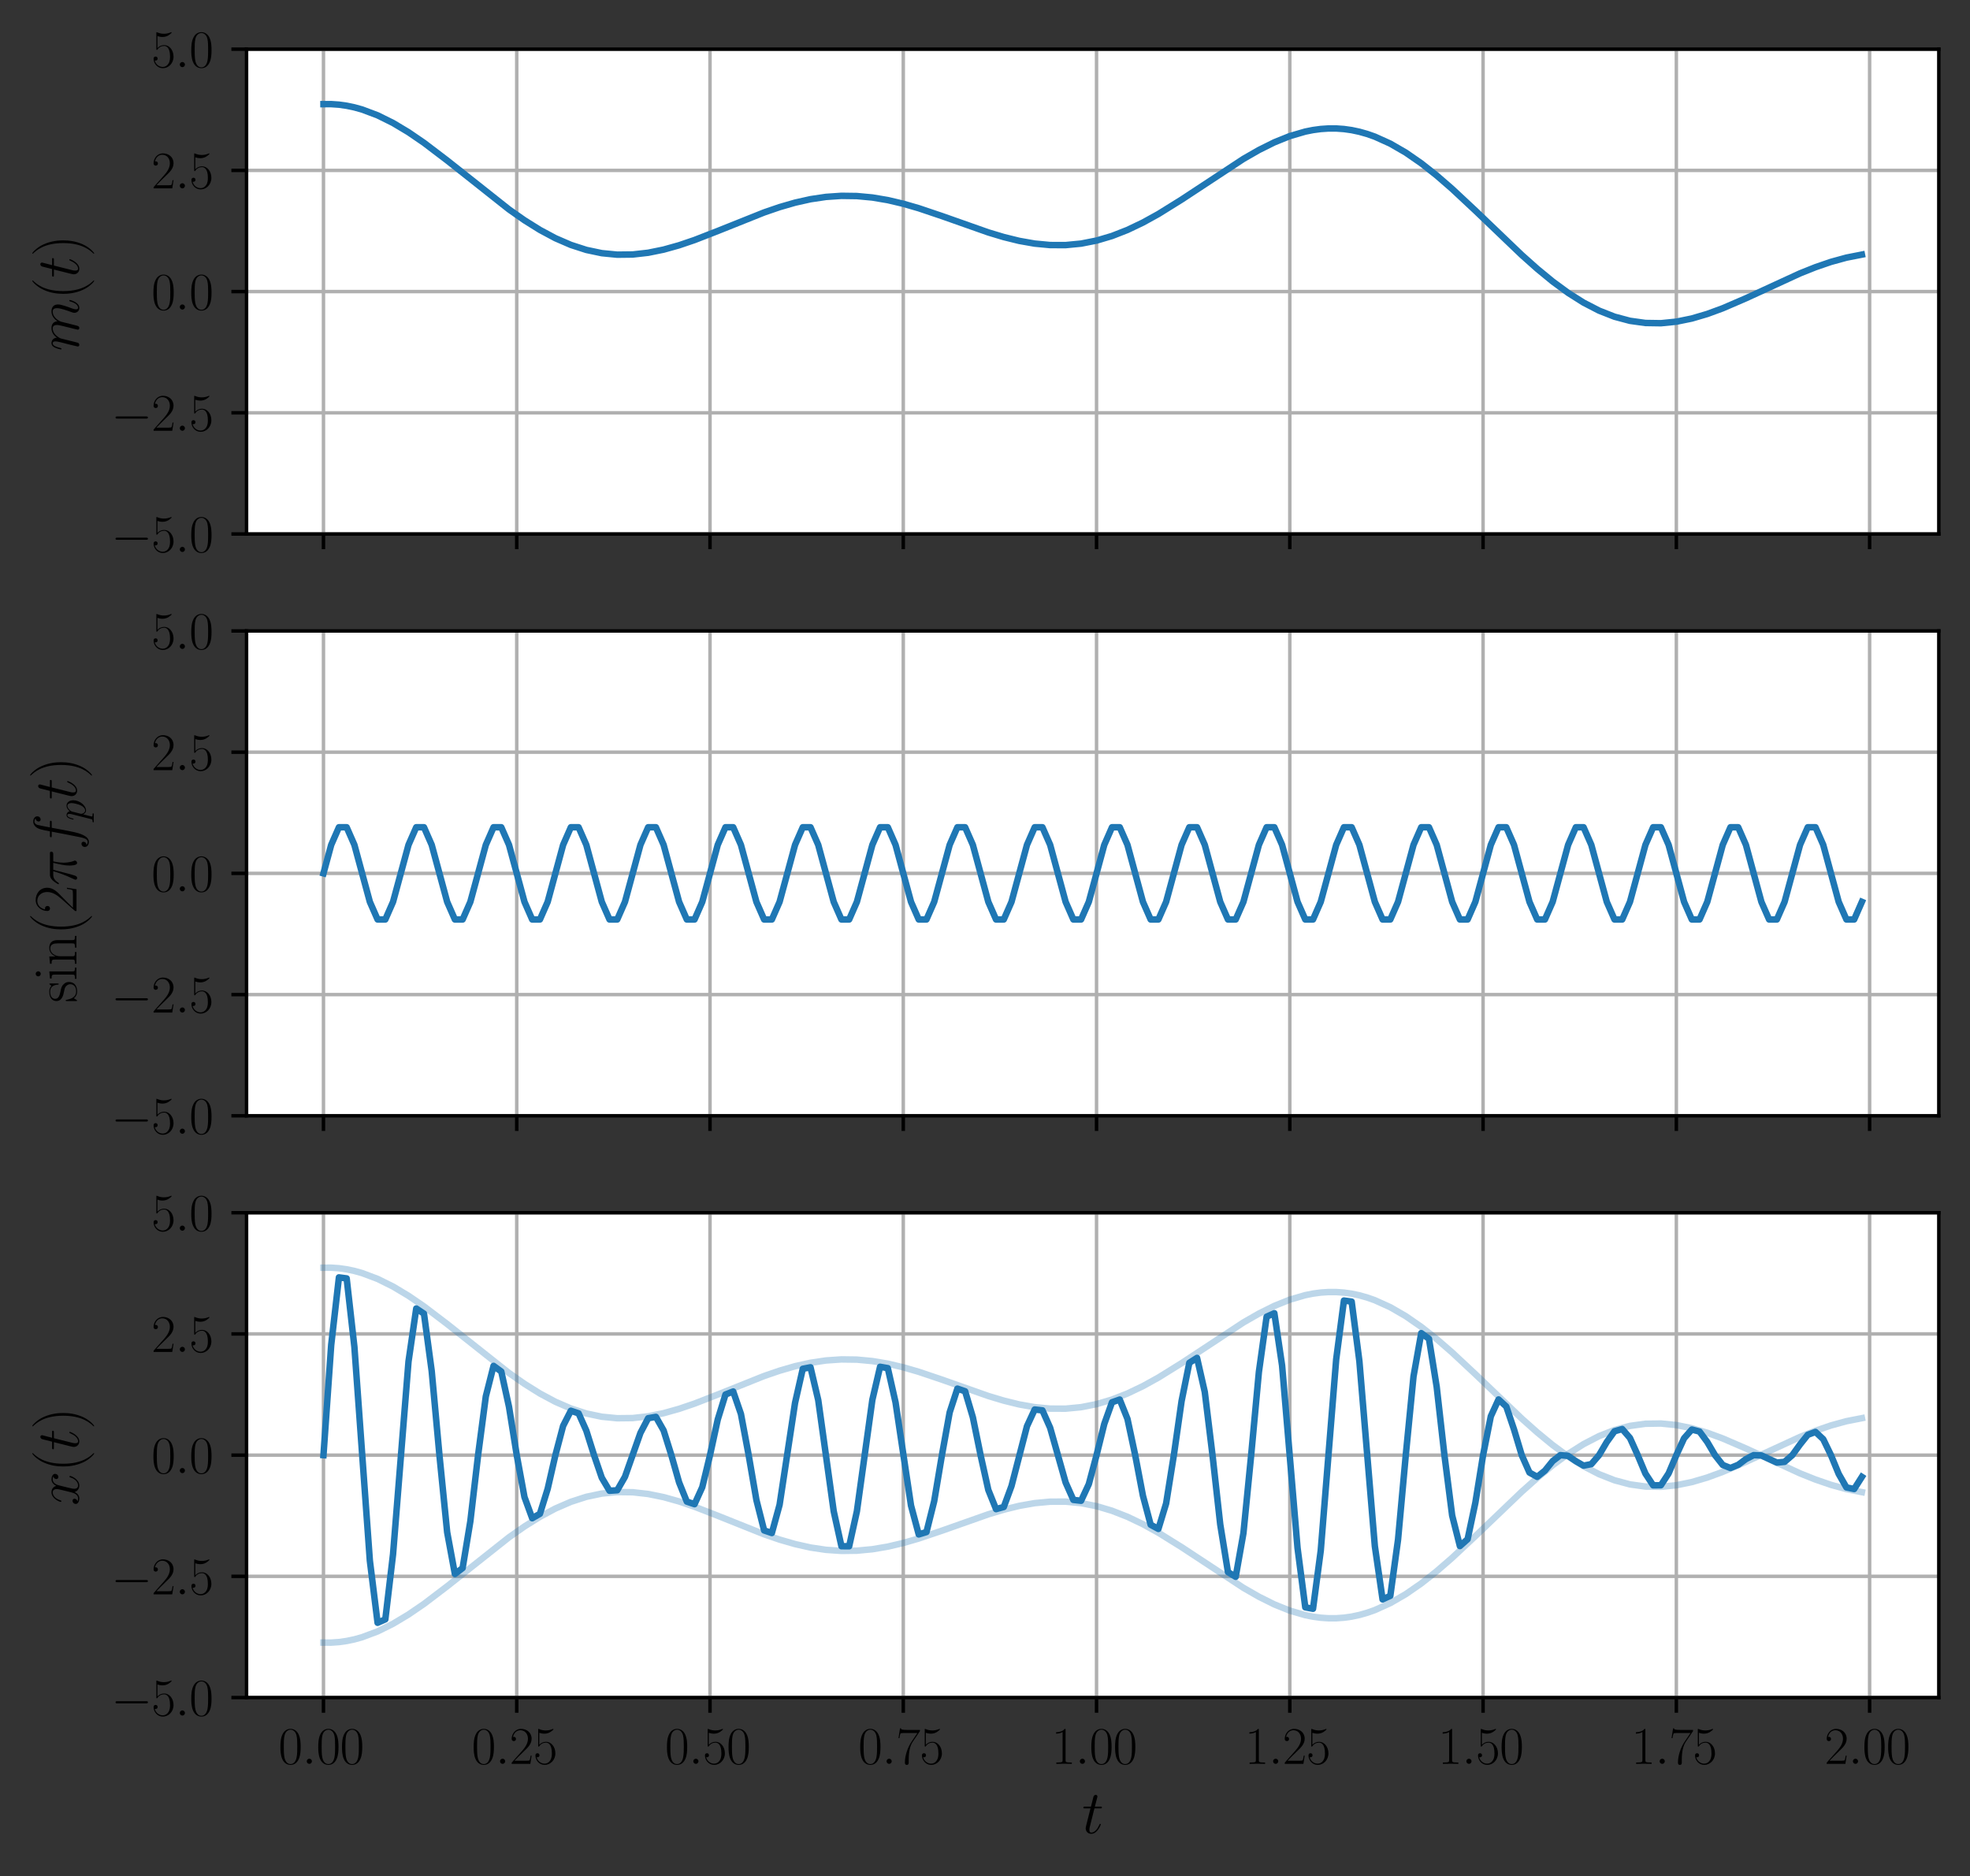 <?xml version="1.0" encoding="utf-8" standalone="no"?>
<!DOCTYPE svg PUBLIC "-//W3C//DTD SVG 1.1//EN"
  "http://www.w3.org/Graphics/SVG/1.1/DTD/svg11.dtd">
<svg height="433.096pt" version="1.1" viewBox="0 0 454.707 433.096" width="454.707pt" xmlns="http://www.w3.org/2000/svg" xmlns:xlink="http://www.w3.org/1999/xlink">
 <rect x="0" y="0" width="454.707" height="433.096" fill="#333333" stroke="none"/>
 <defs>
  <style type="text/css">*{stroke-linecap:butt;stroke-linejoin:round;}</style>
 </defs>
 <g id="figure_1">
  <g id="patch_1">
   <path d="M 0 433.096 
L 454.707 433.096 
L 454.707 0 
L 0 0 
z
" style="fill:none;"/>
  </g>
  <g id="axes_1">
   <g id="patch_2">
    <path d="M 56.907 123.269 
L 447.507 123.269 
L 447.507 11.351 
L 56.907 11.351 
z
" style="fill:#ffffff;"/>
   </g>
   <g id="matplotlib.axis_1">
    <g id="xtick_1">
     <g id="line2d_1">
      <path clip-path="url(#pde33a7be36)" d="M 74.662 123.269 
L 74.662 11.351 
" style="fill:none;stroke:#b0b0b0;stroke-linecap:square;stroke-width:0.8;"/>
     </g>
     <g id="line2d_2">
      <defs>
       <path d="M 0 0 
L 0 3.5 
" id="m65c2f40c77" style="stroke:#000000;stroke-width:0.8;"/>
      </defs>
      <g>
       <use style="stroke:#000000;stroke-width:0.8;" x="74.662" xlink:href="#m65c2f40c77" y="123.269"/>
      </g>
     </g>
    </g>
    <g id="xtick_2">
     <g id="line2d_3">
      <path clip-path="url(#pde33a7be36)" d="M 119.271 123.269 
L 119.271 11.351 
" style="fill:none;stroke:#b0b0b0;stroke-linecap:square;stroke-width:0.8;"/>
     </g>
     <g id="line2d_4">
      <g>
       <use style="stroke:#000000;stroke-width:0.8;" x="119.271" xlink:href="#m65c2f40c77" y="123.269"/>
      </g>
     </g>
    </g>
    <g id="xtick_3">
     <g id="line2d_5">
      <path clip-path="url(#pde33a7be36)" d="M 163.881 123.269 
L 163.881 11.351 
" style="fill:none;stroke:#b0b0b0;stroke-linecap:square;stroke-width:0.8;"/>
     </g>
     <g id="line2d_6">
      <g>
       <use style="stroke:#000000;stroke-width:0.8;" x="163.881" xlink:href="#m65c2f40c77" y="123.269"/>
      </g>
     </g>
    </g>
    <g id="xtick_4">
     <g id="line2d_7">
      <path clip-path="url(#pde33a7be36)" d="M 208.49 123.269 
L 208.49 11.351 
" style="fill:none;stroke:#b0b0b0;stroke-linecap:square;stroke-width:0.8;"/>
     </g>
     <g id="line2d_8">
      <g>
       <use style="stroke:#000000;stroke-width:0.8;" x="208.49" xlink:href="#m65c2f40c77" y="123.269"/>
      </g>
     </g>
    </g>
    <g id="xtick_5">
     <g id="line2d_9">
      <path clip-path="url(#pde33a7be36)" d="M 253.1 123.269 
L 253.1 11.351 
" style="fill:none;stroke:#b0b0b0;stroke-linecap:square;stroke-width:0.8;"/>
     </g>
     <g id="line2d_10">
      <g>
       <use style="stroke:#000000;stroke-width:0.8;" x="253.1" xlink:href="#m65c2f40c77" y="123.269"/>
      </g>
     </g>
    </g>
    <g id="xtick_6">
     <g id="line2d_11">
      <path clip-path="url(#pde33a7be36)" d="M 297.709 123.269 
L 297.709 11.351 
" style="fill:none;stroke:#b0b0b0;stroke-linecap:square;stroke-width:0.8;"/>
     </g>
     <g id="line2d_12">
      <g>
       <use style="stroke:#000000;stroke-width:0.8;" x="297.709" xlink:href="#m65c2f40c77" y="123.269"/>
      </g>
     </g>
    </g>
    <g id="xtick_7">
     <g id="line2d_13">
      <path clip-path="url(#pde33a7be36)" d="M 342.318 123.269 
L 342.318 11.351 
" style="fill:none;stroke:#b0b0b0;stroke-linecap:square;stroke-width:0.8;"/>
     </g>
     <g id="line2d_14">
      <g>
       <use style="stroke:#000000;stroke-width:0.8;" x="342.318" xlink:href="#m65c2f40c77" y="123.269"/>
      </g>
     </g>
    </g>
    <g id="xtick_8">
     <g id="line2d_15">
      <path clip-path="url(#pde33a7be36)" d="M 386.928 123.269 
L 386.928 11.351 
" style="fill:none;stroke:#b0b0b0;stroke-linecap:square;stroke-width:0.8;"/>
     </g>
     <g id="line2d_16">
      <g>
       <use style="stroke:#000000;stroke-width:0.8;" x="386.928" xlink:href="#m65c2f40c77" y="123.269"/>
      </g>
     </g>
    </g>
    <g id="xtick_9">
     <g id="line2d_17">
      <path clip-path="url(#pde33a7be36)" d="M 431.537 123.269 
L 431.537 11.351 
" style="fill:none;stroke:#b0b0b0;stroke-linecap:square;stroke-width:0.8;"/>
     </g>
     <g id="line2d_18">
      <g>
       <use style="stroke:#000000;stroke-width:0.8;" x="431.537" xlink:href="#m65c2f40c77" y="123.269"/>
      </g>
     </g>
    </g>
   </g>
   <g id="matplotlib.axis_2">
    <g id="ytick_1">
     <g id="line2d_19">
      <path clip-path="url(#pde33a7be36)" d="M 56.907 123.269 
L 447.507 123.269 
" style="fill:none;stroke:#b0b0b0;stroke-linecap:square;stroke-width:0.8;"/>
     </g>
     <g id="line2d_20">
      <defs>
       <path d="M 0 0 
L -3.5 0 
" id="m076ea3213d" style="stroke:#000000;stroke-width:0.8;"/>
      </defs>
      <g>
       <use style="stroke:#000000;stroke-width:0.8;" x="56.907" xlink:href="#m076ea3213d" y="123.269"/>
      </g>
     </g>
     <g id="text_1">
      <!-- $\mathdefault{−5.0}$ -->
      <g transform="translate(25.651 127.42)scale(0.12 -0.12)">
       <defs>
        <path d="M 4218 1472 
C 4326 1472 4442 1472 4442 1600 
C 4442 1728 4326 1728 4218 1728 
L 755 1728 
C 646 1728 531 1728 531 1600 
C 531 1472 646 1472 755 1472 
L 4218 1472 
z
" id="CMSY10-0" transform="scale(0.016)"/>
        <path d="M 730 3750 
C 794 3724 1056 3641 1325 3641 
C 1920 3641 2246 3961 2432 4140 
C 2432 4191 2432 4224 2394 4224 
C 2387 4224 2374 4224 2323 4198 
C 2099 4102 1837 4032 1517 4032 
C 1325 4032 1037 4055 723 4191 
C 653 4224 640 4224 634 4224 
C 602 4224 595 4217 595 4090 
L 595 2231 
C 595 2113 595 2080 659 2080 
C 691 2080 704 2093 736 2139 
C 941 2435 1222 2560 1542 2560 
C 1766 2560 2246 2415 2246 1293 
C 2246 1087 2246 716 2054 422 
C 1894 159 1645 25 1370 25 
C 947 25 518 319 403 812 
C 429 806 480 793 506 793 
C 589 793 749 838 749 1036 
C 749 1209 627 1280 506 1280 
C 358 1280 262 1190 262 1011 
C 262 454 704 -128 1382 -128 
C 2042 -128 2669 441 2669 1267 
C 2669 2054 2170 2662 1549 2662 
C 1222 2662 947 2540 730 2304 
L 730 3750 
z
" id="CMR17-35" transform="scale(0.016)"/>
        <path d="M 1178 307 
C 1178 492 1024 620 870 620 
C 685 620 557 467 557 313 
C 557 128 710 0 864 0 
C 1050 0 1178 153 1178 307 
z
" id="CMMI12-3a" transform="scale(0.016)"/>
        <path d="M 2688 2038 
C 2688 2430 2682 3099 2413 3613 
C 2176 4063 1798 4224 1466 4224 
C 1158 4224 768 4082 525 3620 
C 269 3137 243 2539 243 2038 
C 243 1671 250 1112 448 623 
C 723 -39 1216 -128 1466 -128 
C 1760 -128 2208 -7 2470 604 
C 2662 1048 2688 1568 2688 2038 
z
M 1466 -26 
C 1056 -26 813 328 723 816 
C 653 1196 653 1749 653 2109 
C 653 2604 653 3015 736 3407 
C 858 3954 1216 4121 1466 4121 
C 1728 4121 2067 3947 2189 3420 
C 2272 3054 2278 2623 2278 2109 
C 2278 1691 2278 1176 2202 797 
C 2067 96 1690 -26 1466 -26 
z
" id="CMR17-30" transform="scale(0.016)"/>
       </defs>
       <use transform="scale(0.996)" xlink:href="#CMSY10-0"/>
       <use transform="translate(77.487 0)scale(0.996)" xlink:href="#CMR17-35"/>
       <use transform="translate(123.178 0)scale(0.996)" xlink:href="#CMMI12-3a"/>
       <use transform="translate(150.275 0)scale(0.996)" xlink:href="#CMR17-30"/>
      </g>
     </g>
    </g>
    <g id="ytick_2">
     <g id="line2d_21">
      <path clip-path="url(#pde33a7be36)" d="M 56.907 95.289 
L 447.507 95.289 
" style="fill:none;stroke:#b0b0b0;stroke-linecap:square;stroke-width:0.8;"/>
     </g>
     <g id="line2d_22">
      <g>
       <use style="stroke:#000000;stroke-width:0.8;" x="56.907" xlink:href="#m076ea3213d" y="95.289"/>
      </g>
     </g>
     <g id="text_2">
      <!-- $\mathdefault{−2.5}$ -->
      <g transform="translate(25.651 99.44)scale(0.12 -0.12)">
       <defs>
        <path d="M 2669 990 
L 2554 990 
C 2490 537 2438 460 2413 422 
C 2381 371 1920 371 1830 371 
L 602 371 
C 832 620 1280 1073 1824 1596 
C 2214 1966 2669 2400 2669 3033 
C 2669 3788 2067 4224 1395 4224 
C 691 4224 262 3603 262 3027 
C 262 2777 448 2745 525 2745 
C 589 2745 781 2783 781 3007 
C 781 3206 614 3264 525 3264 
C 486 3264 448 3257 422 3244 
C 544 3788 915 4057 1306 4057 
C 1862 4057 2227 3616 2227 3033 
C 2227 2477 1901 1998 1536 1583 
L 262 147 
L 262 0 
L 2515 0 
L 2669 990 
z
" id="CMR17-32" transform="scale(0.016)"/>
       </defs>
       <use transform="scale(0.996)" xlink:href="#CMSY10-0"/>
       <use transform="translate(77.487 0)scale(0.996)" xlink:href="#CMR17-32"/>
       <use transform="translate(123.178 0)scale(0.996)" xlink:href="#CMMI12-3a"/>
       <use transform="translate(150.275 0)scale(0.996)" xlink:href="#CMR17-35"/>
      </g>
     </g>
    </g>
    <g id="ytick_3">
     <g id="line2d_23">
      <path clip-path="url(#pde33a7be36)" d="M 56.907 67.31 
L 447.507 67.31 
" style="fill:none;stroke:#b0b0b0;stroke-linecap:square;stroke-width:0.8;"/>
     </g>
     <g id="line2d_24">
      <g>
       <use style="stroke:#000000;stroke-width:0.8;" x="56.907" xlink:href="#m076ea3213d" y="67.31"/>
      </g>
     </g>
     <g id="text_3">
      <!-- $\mathdefault{0.0}$ -->
      <g transform="translate(34.95 71.461)scale(0.12 -0.12)">
       <use transform="scale(0.996)" xlink:href="#CMR17-30"/>
       <use transform="translate(45.69 0)scale(0.996)" xlink:href="#CMMI12-3a"/>
       <use transform="translate(72.788 0)scale(0.996)" xlink:href="#CMR17-30"/>
      </g>
     </g>
    </g>
    <g id="ytick_4">
     <g id="line2d_25">
      <path clip-path="url(#pde33a7be36)" d="M 56.907 39.331 
L 447.507 39.331 
" style="fill:none;stroke:#b0b0b0;stroke-linecap:square;stroke-width:0.8;"/>
     </g>
     <g id="line2d_26">
      <g>
       <use style="stroke:#000000;stroke-width:0.8;" x="56.907" xlink:href="#m076ea3213d" y="39.331"/>
      </g>
     </g>
     <g id="text_4">
      <!-- $\mathdefault{2.5}$ -->
      <g transform="translate(34.95 43.482)scale(0.12 -0.12)">
       <use transform="scale(0.996)" xlink:href="#CMR17-32"/>
       <use transform="translate(45.69 0)scale(0.996)" xlink:href="#CMMI12-3a"/>
       <use transform="translate(72.788 0)scale(0.996)" xlink:href="#CMR17-35"/>
      </g>
     </g>
    </g>
    <g id="ytick_5">
     <g id="line2d_27">
      <path clip-path="url(#pde33a7be36)" d="M 56.907 11.351 
L 447.507 11.351 
" style="fill:none;stroke:#b0b0b0;stroke-linecap:square;stroke-width:0.8;"/>
     </g>
     <g id="line2d_28">
      <g>
       <use style="stroke:#000000;stroke-width:0.8;" x="56.907" xlink:href="#m076ea3213d" y="11.351"/>
      </g>
     </g>
     <g id="text_5">
      <!-- $\mathdefault{5.0}$ -->
      <g transform="translate(34.95 15.502)scale(0.12 -0.12)">
       <use transform="scale(0.996)" xlink:href="#CMR17-35"/>
       <use transform="translate(45.69 0)scale(0.996)" xlink:href="#CMMI12-3a"/>
       <use transform="translate(72.788 0)scale(0.996)" xlink:href="#CMR17-30"/>
      </g>
     </g>
    </g>
    <g id="text_6">
     <!-- $m(t)$ -->
     <g transform="translate(18.164 81.06)rotate(-90)scale(0.14 -0.14)">
      <defs>
       <path d="M 1318 1870 
C 1331 1909 1491 2228 1728 2432 
C 1894 2585 2112 2687 2362 2687 
C 2618 2687 2707 2496 2707 2241 
C 2707 2202 2707 2075 2630 1775 
L 2470 1117 
C 2419 925 2298 453 2285 383 
C 2259 287 2221 121 2221 95 
C 2221 6 2291 -64 2387 -64 
C 2579 -64 2611 83 2669 313 
L 3053 1838 
C 3066 1890 3398 2687 4102 2687 
C 4358 2687 4448 2496 4448 2241 
C 4448 1883 4198 1187 4058 804 
C 4000 651 3968 568 3968 453 
C 3968 166 4166 -64 4474 -64 
C 5069 -64 5293 874 5293 913 
C 5293 945 5267 970 5229 970 
C 5171 970 5165 951 5133 842 
C 4986 332 4749 64 4493 64 
C 4429 64 4326 70 4326 274 
C 4326 440 4403 645 4429 715 
C 4544 1021 4832 1775 4832 2145 
C 4832 2528 4608 2816 4122 2816 
C 3693 2816 3347 2573 3091 2196 
C 3072 2541 2861 2816 2381 2816 
C 1811 2816 1510 2413 1395 2253 
C 1376 2617 1114 2816 832 2816 
C 646 2816 499 2726 378 2483 
C 262 2253 173 1864 173 1838 
C 173 1813 198 1781 243 1781 
C 294 1781 301 1787 339 1934 
C 435 2311 557 2687 813 2687 
C 960 2687 1011 2585 1011 2394 
C 1011 2253 947 2004 902 1807 
L 723 1117 
C 698 996 627 708 595 593 
C 550 427 480 127 480 95 
C 480 6 550 -64 646 -64 
C 723 -64 813 -26 864 70 
C 877 102 934 325 966 453 
L 1107 1028 
L 1318 1870 
z
" id="CMMI12-6d" transform="scale(0.016)"/>
       <path d="M 1958 -1562 
C 1958 -1556 1958 -1543 1939 -1524 
C 1645 -1223 858 -403 858 1596 
C 858 3595 1632 4408 1946 4729 
C 1946 4735 1958 4748 1958 4767 
C 1958 4787 1939 4800 1914 4800 
C 1843 4800 1299 4325 986 3620 
C 666 2909 576 2218 576 1603 
C 576 1141 621 360 1005 -467 
C 1312 -1133 1837 -1600 1914 -1600 
C 1946 -1600 1958 -1588 1958 -1562 
z
" id="CMR17-28" transform="scale(0.016)"/>
       <path d="M 1286 2566 
L 1875 2566 
C 1997 2566 2061 2566 2061 2681 
C 2061 2752 2022 2752 1894 2752 
L 1331 2752 
L 1568 3664 
C 1594 3752 1594 3764 1594 3808 
C 1594 3910 1510 3968 1427 3968 
C 1376 3968 1229 3948 1178 3746 
L 928 2752 
L 326 2752 
C 198 2752 141 2752 141 2630 
C 141 2566 186 2566 307 2566 
L 877 2566 
L 454 881 
C 403 657 384 593 384 510 
C 384 210 595 -64 954 -64 
C 1600 -64 1946 868 1946 913 
C 1946 951 1920 970 1882 970 
C 1869 970 1843 970 1830 944 
C 1824 938 1818 932 1773 830 
C 1638 510 1344 64 973 64 
C 781 64 768 223 768 364 
C 768 370 768 491 787 568 
L 1286 2566 
z
" id="CMMI12-74" transform="scale(0.016)"/>
       <path d="M 1683 1596 
C 1683 2057 1638 2839 1254 3665 
C 947 4332 422 4800 346 4800 
C 326 4800 301 4793 301 4761 
C 301 4748 307 4742 314 4729 
C 621 4408 1402 3595 1402 1603 
C 1402 -396 627 -1210 314 -1530 
C 307 -1543 301 -1549 301 -1562 
C 301 -1594 326 -1600 346 -1600 
C 416 -1600 960 -1127 1274 -422 
C 1594 289 1683 981 1683 1596 
z
" id="CMR17-29" transform="scale(0.016)"/>
      </defs>
      <use transform="scale(0.996)" xlink:href="#CMMI12-6d"/>
      <use transform="translate(85.327 0)scale(0.996)" xlink:href="#CMR17-28"/>
      <use transform="translate(120.608 0)scale(0.996)" xlink:href="#CMMI12-74"/>
      <use transform="translate(155.834 0)scale(0.996)" xlink:href="#CMR17-29"/>
     </g>
    </g>
   </g>
   <g id="line2d_29">
    <path clip-path="url(#pde33a7be36)" d="M 74.662 24.042 
L 76.446 24.037 
L 78.231 24.159 
L 80.015 24.41 
L 81.8 24.785 
L 83.584 25.281 
L 87.153 26.622 
L 90.721 28.389 
L 94.29 30.526 
L 97.859 32.968 
L 103.212 37.038 
L 117.487 48.346 
L 121.056 50.847 
L 124.625 53.078 
L 128.193 54.988 
L 131.762 56.534 
L 135.331 57.69 
L 138.9 58.442 
L 142.468 58.79 
L 146.037 58.748 
L 149.606 58.345 
L 153.175 57.62 
L 156.743 56.621 
L 160.312 55.407 
L 165.665 53.323 
L 176.371 49.041 
L 179.94 47.815 
L 183.509 46.782 
L 187.078 45.984 
L 190.646 45.454 
L 194.215 45.209 
L 197.784 45.258 
L 201.353 45.593 
L 204.922 46.195 
L 208.49 47.035 
L 212.059 48.069 
L 217.412 49.875 
L 228.118 53.652 
L 231.687 54.726 
L 235.256 55.604 
L 238.825 56.233 
L 242.393 56.569 
L 245.962 56.578 
L 249.531 56.236 
L 253.1 55.534 
L 256.668 54.476 
L 260.237 53.079 
L 263.806 51.374 
L 267.375 49.405 
L 272.728 46.076 
L 287.003 36.68 
L 290.572 34.631 
L 294.14 32.855 
L 297.709 31.417 
L 301.278 30.376 
L 303.062 30.019 
L 304.847 29.779 
L 306.631 29.658 
L 308.415 29.659 
L 310.2 29.786 
L 311.984 30.038 
L 313.768 30.416 
L 315.553 30.92 
L 317.337 31.547 
L 320.906 33.16 
L 324.475 35.225 
L 328.043 37.695 
L 331.612 40.512 
L 335.181 43.61 
L 340.534 48.612 
L 351.24 58.861 
L 354.809 62.043 
L 358.378 64.979 
L 361.947 67.602 
L 365.515 69.858 
L 369.084 71.703 
L 372.653 73.109 
L 376.222 74.06 
L 379.79 74.557 
L 383.359 74.613 
L 386.928 74.256 
L 390.497 73.527 
L 394.065 72.476 
L 397.634 71.164 
L 402.987 68.853 
L 415.478 63.105 
L 419.047 61.678 
L 422.615 60.453 
L 426.184 59.474 
L 429.753 58.773 
L 429.753 58.773 
" style="fill:none;stroke:#1f77b4;stroke-linecap:square;stroke-width:1.5;"/>
   </g>
   <g id="patch_3">
    <path d="M 56.907 123.269 
L 56.907 11.351 
" style="fill:none;stroke:#000000;stroke-linecap:square;stroke-linejoin:miter;stroke-width:0.8;"/>
   </g>
   <g id="patch_4">
    <path d="M 447.507 123.269 
L 447.507 11.351 
" style="fill:none;stroke:#000000;stroke-linecap:square;stroke-linejoin:miter;stroke-width:0.8;"/>
   </g>
   <g id="patch_5">
    <path d="M 56.907 123.269 
L 447.507 123.269 
" style="fill:none;stroke:#000000;stroke-linecap:square;stroke-linejoin:miter;stroke-width:0.8;"/>
   </g>
   <g id="patch_6">
    <path d="M 56.907 11.351 
L 447.507 11.351 
" style="fill:none;stroke:#000000;stroke-linecap:square;stroke-linejoin:miter;stroke-width:0.8;"/>
   </g>
  </g>
  <g id="axes_2">
   <g id="patch_7">
    <path d="M 56.907 257.57 
L 447.507 257.57 
L 447.507 145.652 
L 56.907 145.652 
z
" style="fill:#ffffff;"/>
   </g>
   <g id="matplotlib.axis_3">
    <g id="xtick_10">
     <g id="line2d_30">
      <path clip-path="url(#p433eacf255)" d="M 74.662 257.57 
L 74.662 145.652 
" style="fill:none;stroke:#b0b0b0;stroke-linecap:square;stroke-width:0.8;"/>
     </g>
     <g id="line2d_31">
      <g>
       <use style="stroke:#000000;stroke-width:0.8;" x="74.662" xlink:href="#m65c2f40c77" y="257.57"/>
      </g>
     </g>
    </g>
    <g id="xtick_11">
     <g id="line2d_32">
      <path clip-path="url(#p433eacf255)" d="M 119.271 257.57 
L 119.271 145.652 
" style="fill:none;stroke:#b0b0b0;stroke-linecap:square;stroke-width:0.8;"/>
     </g>
     <g id="line2d_33">
      <g>
       <use style="stroke:#000000;stroke-width:0.8;" x="119.271" xlink:href="#m65c2f40c77" y="257.57"/>
      </g>
     </g>
    </g>
    <g id="xtick_12">
     <g id="line2d_34">
      <path clip-path="url(#p433eacf255)" d="M 163.881 257.57 
L 163.881 145.652 
" style="fill:none;stroke:#b0b0b0;stroke-linecap:square;stroke-width:0.8;"/>
     </g>
     <g id="line2d_35">
      <g>
       <use style="stroke:#000000;stroke-width:0.8;" x="163.881" xlink:href="#m65c2f40c77" y="257.57"/>
      </g>
     </g>
    </g>
    <g id="xtick_13">
     <g id="line2d_36">
      <path clip-path="url(#p433eacf255)" d="M 208.49 257.57 
L 208.49 145.652 
" style="fill:none;stroke:#b0b0b0;stroke-linecap:square;stroke-width:0.8;"/>
     </g>
     <g id="line2d_37">
      <g>
       <use style="stroke:#000000;stroke-width:0.8;" x="208.49" xlink:href="#m65c2f40c77" y="257.57"/>
      </g>
     </g>
    </g>
    <g id="xtick_14">
     <g id="line2d_38">
      <path clip-path="url(#p433eacf255)" d="M 253.1 257.57 
L 253.1 145.652 
" style="fill:none;stroke:#b0b0b0;stroke-linecap:square;stroke-width:0.8;"/>
     </g>
     <g id="line2d_39">
      <g>
       <use style="stroke:#000000;stroke-width:0.8;" x="253.1" xlink:href="#m65c2f40c77" y="257.57"/>
      </g>
     </g>
    </g>
    <g id="xtick_15">
     <g id="line2d_40">
      <path clip-path="url(#p433eacf255)" d="M 297.709 257.57 
L 297.709 145.652 
" style="fill:none;stroke:#b0b0b0;stroke-linecap:square;stroke-width:0.8;"/>
     </g>
     <g id="line2d_41">
      <g>
       <use style="stroke:#000000;stroke-width:0.8;" x="297.709" xlink:href="#m65c2f40c77" y="257.57"/>
      </g>
     </g>
    </g>
    <g id="xtick_16">
     <g id="line2d_42">
      <path clip-path="url(#p433eacf255)" d="M 342.318 257.57 
L 342.318 145.652 
" style="fill:none;stroke:#b0b0b0;stroke-linecap:square;stroke-width:0.8;"/>
     </g>
     <g id="line2d_43">
      <g>
       <use style="stroke:#000000;stroke-width:0.8;" x="342.318" xlink:href="#m65c2f40c77" y="257.57"/>
      </g>
     </g>
    </g>
    <g id="xtick_17">
     <g id="line2d_44">
      <path clip-path="url(#p433eacf255)" d="M 386.928 257.57 
L 386.928 145.652 
" style="fill:none;stroke:#b0b0b0;stroke-linecap:square;stroke-width:0.8;"/>
     </g>
     <g id="line2d_45">
      <g>
       <use style="stroke:#000000;stroke-width:0.8;" x="386.928" xlink:href="#m65c2f40c77" y="257.57"/>
      </g>
     </g>
    </g>
    <g id="xtick_18">
     <g id="line2d_46">
      <path clip-path="url(#p433eacf255)" d="M 431.537 257.57 
L 431.537 145.652 
" style="fill:none;stroke:#b0b0b0;stroke-linecap:square;stroke-width:0.8;"/>
     </g>
     <g id="line2d_47">
      <g>
       <use style="stroke:#000000;stroke-width:0.8;" x="431.537" xlink:href="#m65c2f40c77" y="257.57"/>
      </g>
     </g>
    </g>
   </g>
   <g id="matplotlib.axis_4">
    <g id="ytick_6">
     <g id="line2d_48">
      <path clip-path="url(#p433eacf255)" d="M 56.907 257.57 
L 447.507 257.57 
" style="fill:none;stroke:#b0b0b0;stroke-linecap:square;stroke-width:0.8;"/>
     </g>
     <g id="line2d_49">
      <g>
       <use style="stroke:#000000;stroke-width:0.8;" x="56.907" xlink:href="#m076ea3213d" y="257.57"/>
      </g>
     </g>
     <g id="text_7">
      <!-- $\mathdefault{−5.0}$ -->
      <g transform="translate(25.651 261.721)scale(0.12 -0.12)">
       <use transform="scale(0.996)" xlink:href="#CMSY10-0"/>
       <use transform="translate(77.487 0)scale(0.996)" xlink:href="#CMR17-35"/>
       <use transform="translate(123.178 0)scale(0.996)" xlink:href="#CMMI12-3a"/>
       <use transform="translate(150.275 0)scale(0.996)" xlink:href="#CMR17-30"/>
      </g>
     </g>
    </g>
    <g id="ytick_7">
     <g id="line2d_50">
      <path clip-path="url(#p433eacf255)" d="M 56.907 229.591 
L 447.507 229.591 
" style="fill:none;stroke:#b0b0b0;stroke-linecap:square;stroke-width:0.8;"/>
     </g>
     <g id="line2d_51">
      <g>
       <use style="stroke:#000000;stroke-width:0.8;" x="56.907" xlink:href="#m076ea3213d" y="229.591"/>
      </g>
     </g>
     <g id="text_8">
      <!-- $\mathdefault{−2.5}$ -->
      <g transform="translate(25.651 233.742)scale(0.12 -0.12)">
       <use transform="scale(0.996)" xlink:href="#CMSY10-0"/>
       <use transform="translate(77.487 0)scale(0.996)" xlink:href="#CMR17-32"/>
       <use transform="translate(123.178 0)scale(0.996)" xlink:href="#CMMI12-3a"/>
       <use transform="translate(150.275 0)scale(0.996)" xlink:href="#CMR17-35"/>
      </g>
     </g>
    </g>
    <g id="ytick_8">
     <g id="line2d_52">
      <path clip-path="url(#p433eacf255)" d="M 56.907 201.611 
L 447.507 201.611 
" style="fill:none;stroke:#b0b0b0;stroke-linecap:square;stroke-width:0.8;"/>
     </g>
     <g id="line2d_53">
      <g>
       <use style="stroke:#000000;stroke-width:0.8;" x="56.907" xlink:href="#m076ea3213d" y="201.611"/>
      </g>
     </g>
     <g id="text_9">
      <!-- $\mathdefault{0.0}$ -->
      <g transform="translate(34.95 205.762)scale(0.12 -0.12)">
       <use transform="scale(0.996)" xlink:href="#CMR17-30"/>
       <use transform="translate(45.69 0)scale(0.996)" xlink:href="#CMMI12-3a"/>
       <use transform="translate(72.788 0)scale(0.996)" xlink:href="#CMR17-30"/>
      </g>
     </g>
    </g>
    <g id="ytick_9">
     <g id="line2d_54">
      <path clip-path="url(#p433eacf255)" d="M 56.907 173.632 
L 447.507 173.632 
" style="fill:none;stroke:#b0b0b0;stroke-linecap:square;stroke-width:0.8;"/>
     </g>
     <g id="line2d_55">
      <g>
       <use style="stroke:#000000;stroke-width:0.8;" x="56.907" xlink:href="#m076ea3213d" y="173.632"/>
      </g>
     </g>
     <g id="text_10">
      <!-- $\mathdefault{2.5}$ -->
      <g transform="translate(34.95 177.783)scale(0.12 -0.12)">
       <use transform="scale(0.996)" xlink:href="#CMR17-32"/>
       <use transform="translate(45.69 0)scale(0.996)" xlink:href="#CMMI12-3a"/>
       <use transform="translate(72.788 0)scale(0.996)" xlink:href="#CMR17-35"/>
      </g>
     </g>
    </g>
    <g id="ytick_10">
     <g id="line2d_56">
      <path clip-path="url(#p433eacf255)" d="M 56.907 145.652 
L 447.507 145.652 
" style="fill:none;stroke:#b0b0b0;stroke-linecap:square;stroke-width:0.8;"/>
     </g>
     <g id="line2d_57">
      <g>
       <use style="stroke:#000000;stroke-width:0.8;" x="56.907" xlink:href="#m076ea3213d" y="145.652"/>
      </g>
     </g>
     <g id="text_11">
      <!-- $\mathdefault{5.0}$ -->
      <g transform="translate(34.95 149.803)scale(0.12 -0.12)">
       <use transform="scale(0.996)" xlink:href="#CMR17-35"/>
       <use transform="translate(45.69 0)scale(0.996)" xlink:href="#CMMI12-3a"/>
       <use transform="translate(72.788 0)scale(0.996)" xlink:href="#CMR17-30"/>
      </g>
     </g>
    </g>
    <g id="text_12">
     <!-- $\sin(2\pi f_p t)$ -->
     <g transform="translate(17.661 231.443)rotate(-90)scale(0.14 -0.14)">
      <defs>
       <path d="M 1978 2688 
C 1978 2803 1971 2809 1933 2809 
C 1907 2809 1901 2803 1824 2707 
C 1805 2681 1747 2617 1728 2592 
C 1523 2809 1235 2816 1126 2816 
C 416 2816 160 2444 160 2073 
C 160 1497 813 1363 998 1324 
C 1402 1241 1542 1216 1677 1100 
C 1760 1024 1901 883 1901 652 
C 1901 384 1747 38 1158 38 
C 602 38 403 460 288 1024 
C 269 1113 269 1120 218 1120 
C 166 1120 160 1113 160 985 
L 160 64 
C 160 -52 166 -58 205 -58 
C 237 -58 243 -52 275 0 
C 314 57 410 211 448 275 
C 576 102 800 -64 1158 -64 
C 1792 -64 2131 281 2131 780 
C 2131 1107 1958 1280 1875 1356 
C 1683 1555 1459 1600 1190 1651 
C 838 1728 390 1817 390 2208 
C 390 2374 480 2726 1126 2726 
C 1811 2726 1850 2086 1862 1881 
C 1869 1849 1901 1843 1920 1843 
C 1978 1843 1978 1862 1978 1971 
L 1978 2688 
z
" id="CMR17-73" transform="scale(0.016)"/>
       <path d="M 992 3961 
C 992 4102 877 4224 730 4224 
C 589 4224 467 4108 467 3961 
C 467 3820 582 3699 730 3699 
C 870 3699 992 3814 992 3961 
z
M 243 2745 
L 243 2579 
C 602 2579 653 2540 653 2231 
L 653 443 
C 653 198 627 166 218 166 
L 218 0 
C 371 12 646 12 806 12 
C 960 12 1222 12 1370 0 
L 1370 166 
C 992 166 979 205 979 436 
L 979 2816 
L 243 2745 
z
" id="CMR17-69" transform="scale(0.016)"/>
       <path d="M 2656 1954 
C 2656 2282 2592 2816 1837 2816 
C 1331 2816 1069 2424 973 2166 
L 966 2166 
L 966 2816 
L 211 2745 
L 211 2578 
C 589 2578 646 2540 646 2231 
L 646 443 
C 646 198 621 166 211 166 
L 211 0 
C 365 12 646 12 813 12 
C 979 12 1267 12 1421 0 
L 1421 166 
C 1011 166 986 192 986 443 
L 986 1678 
C 986 2269 1344 2713 1792 2713 
C 2266 2713 2317 2289 2317 1980 
L 2317 443 
C 2317 198 2291 166 1882 166 
L 1882 0 
C 2035 12 2317 12 2483 12 
C 2650 12 2938 12 3091 0 
L 3091 166 
C 2682 166 2656 192 2656 443 
L 2656 1954 
z
" id="CMR17-6e" transform="scale(0.016)"/>
       <path d="M 1658 2406 
L 2381 2406 
C 2208 1691 2099 1225 2099 715 
C 2099 625 2099 -64 2362 -64 
C 2496 -64 2611 57 2611 166 
C 2611 198 2611 210 2566 306 
C 2394 746 2394 1295 2394 1340 
C 2394 1378 2394 1832 2528 2406 
L 3245 2406 
C 3328 2406 3539 2406 3539 2611 
C 3539 2752 3418 2752 3302 2752 
L 1197 2752 
C 1050 2752 832 2752 538 2438 
C 371 2253 166 1915 166 1876 
C 166 1838 198 1825 237 1825 
C 282 1825 288 1844 320 1883 
C 653 2406 986 2406 1146 2406 
L 1510 2406 
C 1370 1927 1210 1372 685 255 
C 634 153 634 140 634 102 
C 634 -32 749 -64 806 -64 
C 992 -64 1043 102 1120 370 
C 1222 695 1222 708 1286 964 
L 1658 2406 
z
" id="CMMI12-19" transform="scale(0.016)"/>
       <path d="M 2854 2566 
C 2982 2566 3034 2566 3034 2687 
C 3034 2752 2982 2752 2867 2752 
L 2349 2752 
C 2470 3398 2560 3846 2611 4051 
C 2650 4204 2784 4351 2950 4351 
C 3085 4351 3219 4294 3283 4236 
C 3034 4211 2957 4025 2957 3916 
C 2957 3788 3053 3712 3174 3712 
C 3302 3712 3494 3820 3494 4064 
C 3494 4332 3226 4480 2944 4480 
C 2669 4480 2400 4275 2272 4025 
C 2157 3801 2093 3573 1946 2752 
L 1517 2752 
C 1395 2752 1331 2752 1331 2636 
C 1331 2566 1370 2566 1498 2566 
L 1907 2566 
C 1792 1977 1530 545 1382 -132 
C 1274 -685 1178 -1152 858 -1152 
C 838 -1152 653 -1152 538 -1031 
C 864 -1005 864 -724 864 -717 
C 864 -589 768 -512 646 -512 
C 518 -512 326 -621 326 -865 
C 326 -1140 608 -1280 858 -1280 
C 1510 -1280 1779 -113 1850 203 
C 1965 691 2278 2376 2310 2566 
L 2854 2566 
z
" id="CMMI12-66" transform="scale(0.016)"/>
       <path d="M 275 -794 
C 230 -981 205 -1031 -58 -1031 
C -135 -1031 -199 -1031 -199 -1152 
C -199 -1165 -192 -1216 -122 -1216 
C -39 -1216 51 -1204 134 -1204 
L 410 -1204 
C 544 -1204 870 -1216 1005 -1216 
C 1043 -1216 1120 -1216 1120 -1101 
C 1120 -1031 1075 -1031 966 -1031 
C 672 -1031 653 -987 653 -937 
C 653 -863 941 217 979 364 
C 1050 185 1222 -64 1555 -64 
C 2278 -64 3059 874 3059 1813 
C 3059 2400 2726 2816 2246 2816 
C 1837 2816 1491 2419 1421 2330 
C 1370 2649 1120 2816 864 2816 
C 678 2816 531 2726 410 2483 
C 294 2253 205 1864 205 1838 
C 205 1813 230 1781 275 1781 
C 326 1781 333 1787 371 1934 
C 467 2311 589 2687 845 2687 
C 992 2687 1043 2585 1043 2394 
C 1043 2241 1024 2177 998 2062 
L 275 -794 
z
M 1382 1992 
C 1427 2170 1606 2356 1709 2445 
C 1779 2509 1990 2687 2234 2687 
C 2515 2687 2643 2407 2643 2075 
C 2643 1768 2464 1047 2304 715 
C 2144 370 1850 64 1555 64 
C 1120 64 1050 613 1050 638 
C 1050 657 1062 708 1069 740 
L 1382 1992 
z
" id="CMMI12-70" transform="scale(0.016)"/>
      </defs>
      <use transform="scale(0.996)" xlink:href="#CMR17-73"/>
      <use transform="translate(35.801 0)scale(0.996)" xlink:href="#CMR17-69"/>
      <use transform="translate(60.672 0)scale(0.996)" xlink:href="#CMR17-6e"/>
      <use transform="translate(111.568 0)scale(0.996)" xlink:href="#CMR17-28"/>
      <use transform="translate(146.849 0)scale(0.996)" xlink:href="#CMR17-32"/>
      <use transform="translate(192.539 0)scale(0.996)" xlink:href="#CMMI12-19"/>
      <use transform="translate(251.45 0)scale(0.996)" xlink:href="#CMMI12-66"/>
      <use transform="translate(299.533 -14.944)scale(0.697)" xlink:href="#CMMI12-70"/>
      <use transform="translate(334.302 0)scale(0.996)" xlink:href="#CMMI12-74"/>
      <use transform="translate(369.529 0)scale(0.996)" xlink:href="#CMR17-29"/>
     </g>
    </g>
   </g>
   <g id="line2d_58">
    <path clip-path="url(#p433eacf255)" d="M 74.662 201.611 
L 76.446 195.033 
L 78.231 190.967 
L 80.015 190.967 
L 81.8 195.033 
L 85.368 208.189 
L 87.153 212.255 
L 88.937 212.255 
L 90.721 208.189 
L 94.29 195.033 
L 96.075 190.967 
L 97.859 190.967 
L 99.643 195.033 
L 103.212 208.189 
L 104.996 212.255 
L 106.781 212.255 
L 108.565 208.189 
L 112.134 195.033 
L 113.918 190.967 
L 115.703 190.967 
L 117.487 195.033 
L 121.056 208.189 
L 122.84 212.255 
L 124.625 212.255 
L 126.409 208.189 
L 129.978 195.033 
L 131.762 190.967 
L 133.546 190.967 
L 135.331 195.033 
L 138.9 208.189 
L 140.684 212.255 
L 142.468 212.255 
L 144.253 208.189 
L 147.821 195.033 
L 149.606 190.967 
L 151.39 190.967 
L 153.175 195.033 
L 156.743 208.189 
L 158.528 212.255 
L 160.312 212.255 
L 162.096 208.189 
L 165.665 195.033 
L 167.45 190.967 
L 169.234 190.967 
L 171.018 195.033 
L 174.587 208.189 
L 176.371 212.255 
L 178.156 212.255 
L 179.94 208.189 
L 183.509 195.033 
L 185.293 190.967 
L 187.078 190.967 
L 188.862 195.033 
L 192.431 208.189 
L 194.215 212.255 
L 196 212.255 
L 197.784 208.189 
L 201.353 195.033 
L 203.137 190.967 
L 204.922 190.967 
L 206.706 195.033 
L 210.275 208.189 
L 212.059 212.255 
L 213.843 212.255 
L 215.628 208.189 
L 219.197 195.033 
L 220.981 190.967 
L 222.765 190.967 
L 224.55 195.033 
L 228.118 208.189 
L 229.903 212.255 
L 231.687 212.255 
L 233.472 208.189 
L 237.04 195.033 
L 238.825 190.967 
L 240.609 190.967 
L 242.393 195.033 
L 245.962 208.189 
L 247.747 212.255 
L 249.531 212.255 
L 251.315 208.189 
L 254.884 195.033 
L 256.668 190.967 
L 258.453 190.967 
L 260.237 195.033 
L 263.806 208.189 
L 265.59 212.255 
L 267.375 212.255 
L 269.159 208.189 
L 272.728 195.033 
L 274.512 190.967 
L 276.297 190.967 
L 278.081 195.033 
L 281.65 208.189 
L 283.434 212.255 
L 285.218 212.255 
L 287.003 208.189 
L 290.572 195.033 
L 292.356 190.967 
L 294.14 190.967 
L 295.925 195.033 
L 299.493 208.189 
L 301.278 212.255 
L 303.062 212.255 
L 304.847 208.189 
L 308.415 195.033 
L 310.2 190.967 
L 311.984 190.967 
L 313.768 195.033 
L 317.337 208.189 
L 319.122 212.255 
L 320.906 212.255 
L 322.69 208.189 
L 326.259 195.033 
L 328.043 190.967 
L 329.828 190.967 
L 331.612 195.033 
L 335.181 208.189 
L 336.965 212.255 
L 338.75 212.255 
L 340.534 208.189 
L 344.103 195.033 
L 345.887 190.967 
L 347.672 190.967 
L 349.456 195.033 
L 353.025 208.189 
L 354.809 212.255 
L 356.593 212.255 
L 358.378 208.189 
L 361.947 195.033 
L 363.731 190.967 
L 365.515 190.967 
L 367.3 195.033 
L 370.869 208.189 
L 372.653 212.255 
L 374.437 212.255 
L 376.222 208.189 
L 379.79 195.033 
L 381.575 190.967 
L 383.359 190.967 
L 385.144 195.033 
L 388.712 208.189 
L 390.497 212.255 
L 392.281 212.255 
L 394.065 208.189 
L 397.634 195.033 
L 399.419 190.967 
L 401.203 190.967 
L 402.987 195.033 
L 406.556 208.189 
L 408.34 212.255 
L 410.125 212.255 
L 411.909 208.189 
L 415.478 195.033 
L 417.262 190.967 
L 419.047 190.967 
L 420.831 195.033 
L 424.4 208.189 
L 426.184 212.255 
L 427.969 212.255 
L 429.753 208.189 
L 429.753 208.189 
" style="fill:none;stroke:#1f77b4;stroke-linecap:square;stroke-width:1.5;"/>
   </g>
   <g id="patch_8">
    <path d="M 56.907 257.57 
L 56.907 145.652 
" style="fill:none;stroke:#000000;stroke-linecap:square;stroke-linejoin:miter;stroke-width:0.8;"/>
   </g>
   <g id="patch_9">
    <path d="M 447.507 257.57 
L 447.507 145.652 
" style="fill:none;stroke:#000000;stroke-linecap:square;stroke-linejoin:miter;stroke-width:0.8;"/>
   </g>
   <g id="patch_10">
    <path d="M 56.907 257.57 
L 447.507 257.57 
" style="fill:none;stroke:#000000;stroke-linecap:square;stroke-linejoin:miter;stroke-width:0.8;"/>
   </g>
   <g id="patch_11">
    <path d="M 56.907 145.652 
L 447.507 145.652 
" style="fill:none;stroke:#000000;stroke-linecap:square;stroke-linejoin:miter;stroke-width:0.8;"/>
   </g>
  </g>
  <g id="axes_3">
   <g id="patch_12">
    <path d="M 56.907 391.871 
L 447.507 391.871 
L 447.507 279.953 
L 56.907 279.953 
z
" style="fill:#ffffff;"/>
   </g>
   <g id="matplotlib.axis_5">
    <g id="xtick_19">
     <g id="line2d_59">
      <path clip-path="url(#pac35866676)" d="M 74.662 391.871 
L 74.662 279.953 
" style="fill:none;stroke:#b0b0b0;stroke-linecap:square;stroke-width:0.8;"/>
     </g>
     <g id="line2d_60">
      <g>
       <use style="stroke:#000000;stroke-width:0.8;" x="74.662" xlink:href="#m65c2f40c77" y="391.871"/>
      </g>
     </g>
     <g id="text_13">
      <!-- $\mathdefault{0.00}$ -->
      <g transform="translate(64.257 407.173)scale(0.12 -0.12)">
       <use transform="scale(0.996)" xlink:href="#CMR17-30"/>
       <use transform="translate(45.69 0)scale(0.996)" xlink:href="#CMMI12-3a"/>
       <use transform="translate(72.788 0)scale(0.996)" xlink:href="#CMR17-30"/>
       <use transform="translate(118.478 0)scale(0.996)" xlink:href="#CMR17-30"/>
      </g>
     </g>
    </g>
    <g id="xtick_20">
     <g id="line2d_61">
      <path clip-path="url(#pac35866676)" d="M 119.271 391.871 
L 119.271 279.953 
" style="fill:none;stroke:#b0b0b0;stroke-linecap:square;stroke-width:0.8;"/>
     </g>
     <g id="line2d_62">
      <g>
       <use style="stroke:#000000;stroke-width:0.8;" x="119.271" xlink:href="#m65c2f40c77" y="391.871"/>
      </g>
     </g>
     <g id="text_14">
      <!-- $\mathdefault{0.25}$ -->
      <g transform="translate(108.866 407.173)scale(0.12 -0.12)">
       <use transform="scale(0.996)" xlink:href="#CMR17-30"/>
       <use transform="translate(45.69 0)scale(0.996)" xlink:href="#CMMI12-3a"/>
       <use transform="translate(72.788 0)scale(0.996)" xlink:href="#CMR17-32"/>
       <use transform="translate(118.478 0)scale(0.996)" xlink:href="#CMR17-35"/>
      </g>
     </g>
    </g>
    <g id="xtick_21">
     <g id="line2d_63">
      <path clip-path="url(#pac35866676)" d="M 163.881 391.871 
L 163.881 279.953 
" style="fill:none;stroke:#b0b0b0;stroke-linecap:square;stroke-width:0.8;"/>
     </g>
     <g id="line2d_64">
      <g>
       <use style="stroke:#000000;stroke-width:0.8;" x="163.881" xlink:href="#m65c2f40c77" y="391.871"/>
      </g>
     </g>
     <g id="text_15">
      <!-- $\mathdefault{0.50}$ -->
      <g transform="translate(153.476 407.173)scale(0.12 -0.12)">
       <use transform="scale(0.996)" xlink:href="#CMR17-30"/>
       <use transform="translate(45.69 0)scale(0.996)" xlink:href="#CMMI12-3a"/>
       <use transform="translate(72.788 0)scale(0.996)" xlink:href="#CMR17-35"/>
       <use transform="translate(118.478 0)scale(0.996)" xlink:href="#CMR17-30"/>
      </g>
     </g>
    </g>
    <g id="xtick_22">
     <g id="line2d_65">
      <path clip-path="url(#pac35866676)" d="M 208.49 391.871 
L 208.49 279.953 
" style="fill:none;stroke:#b0b0b0;stroke-linecap:square;stroke-width:0.8;"/>
     </g>
     <g id="line2d_66">
      <g>
       <use style="stroke:#000000;stroke-width:0.8;" x="208.49" xlink:href="#m65c2f40c77" y="391.871"/>
      </g>
     </g>
     <g id="text_16">
      <!-- $\mathdefault{0.75}$ -->
      <g transform="translate(198.085 407.173)scale(0.12 -0.12)">
       <defs>
        <path d="M 2886 3955 
L 2886 4096 
L 1382 4096 
C 634 4096 621 4166 595 4288 
L 480 4288 
L 294 3104 
L 410 3104 
C 429 3226 474 3552 550 3673 
C 589 3724 1062 3724 1171 3724 
L 2579 3724 
L 1869 2670 
C 1395 1961 1069 1003 1069 166 
C 1069 89 1069 -128 1299 -128 
C 1530 -128 1530 89 1530 172 
L 1530 466 
C 1530 1514 1709 2204 2003 2644 
L 2886 3955 
z
" id="CMR17-37" transform="scale(0.016)"/>
       </defs>
       <use transform="scale(0.996)" xlink:href="#CMR17-30"/>
       <use transform="translate(45.69 0)scale(0.996)" xlink:href="#CMMI12-3a"/>
       <use transform="translate(72.788 0)scale(0.996)" xlink:href="#CMR17-37"/>
       <use transform="translate(118.478 0)scale(0.996)" xlink:href="#CMR17-35"/>
      </g>
     </g>
    </g>
    <g id="xtick_23">
     <g id="line2d_67">
      <path clip-path="url(#pac35866676)" d="M 253.1 391.871 
L 253.1 279.953 
" style="fill:none;stroke:#b0b0b0;stroke-linecap:square;stroke-width:0.8;"/>
     </g>
     <g id="line2d_68">
      <g>
       <use style="stroke:#000000;stroke-width:0.8;" x="253.1" xlink:href="#m65c2f40c77" y="391.871"/>
      </g>
     </g>
     <g id="text_17">
      <!-- $\mathdefault{1.00}$ -->
      <g transform="translate(242.694 407.173)scale(0.12 -0.12)">
       <defs>
        <path d="M 1702 4083 
C 1702 4217 1696 4224 1606 4224 
C 1357 3927 979 3833 621 3820 
C 602 3820 570 3820 563 3808 
C 557 3795 557 3782 557 3648 
C 755 3648 1088 3686 1344 3839 
L 1344 467 
C 1344 243 1331 166 781 166 
L 589 166 
L 589 0 
C 896 6 1216 12 1523 12 
C 1830 12 2150 6 2458 0 
L 2458 166 
L 2266 166 
C 1715 166 1702 236 1702 467 
L 1702 4083 
z
" id="CMR17-31" transform="scale(0.016)"/>
       </defs>
       <use transform="scale(0.996)" xlink:href="#CMR17-31"/>
       <use transform="translate(45.69 0)scale(0.996)" xlink:href="#CMMI12-3a"/>
       <use transform="translate(72.788 0)scale(0.996)" xlink:href="#CMR17-30"/>
       <use transform="translate(118.478 0)scale(0.996)" xlink:href="#CMR17-30"/>
      </g>
     </g>
    </g>
    <g id="xtick_24">
     <g id="line2d_69">
      <path clip-path="url(#pac35866676)" d="M 297.709 391.871 
L 297.709 279.953 
" style="fill:none;stroke:#b0b0b0;stroke-linecap:square;stroke-width:0.8;"/>
     </g>
     <g id="line2d_70">
      <g>
       <use style="stroke:#000000;stroke-width:0.8;" x="297.709" xlink:href="#m65c2f40c77" y="391.871"/>
      </g>
     </g>
     <g id="text_18">
      <!-- $\mathdefault{1.25}$ -->
      <g transform="translate(287.304 407.173)scale(0.12 -0.12)">
       <use transform="scale(0.996)" xlink:href="#CMR17-31"/>
       <use transform="translate(45.69 0)scale(0.996)" xlink:href="#CMMI12-3a"/>
       <use transform="translate(72.788 0)scale(0.996)" xlink:href="#CMR17-32"/>
       <use transform="translate(118.478 0)scale(0.996)" xlink:href="#CMR17-35"/>
      </g>
     </g>
    </g>
    <g id="xtick_25">
     <g id="line2d_71">
      <path clip-path="url(#pac35866676)" d="M 342.318 391.871 
L 342.318 279.953 
" style="fill:none;stroke:#b0b0b0;stroke-linecap:square;stroke-width:0.8;"/>
     </g>
     <g id="line2d_72">
      <g>
       <use style="stroke:#000000;stroke-width:0.8;" x="342.318" xlink:href="#m65c2f40c77" y="391.871"/>
      </g>
     </g>
     <g id="text_19">
      <!-- $\mathdefault{1.50}$ -->
      <g transform="translate(331.913 407.173)scale(0.12 -0.12)">
       <use transform="scale(0.996)" xlink:href="#CMR17-31"/>
       <use transform="translate(45.69 0)scale(0.996)" xlink:href="#CMMI12-3a"/>
       <use transform="translate(72.788 0)scale(0.996)" xlink:href="#CMR17-35"/>
       <use transform="translate(118.478 0)scale(0.996)" xlink:href="#CMR17-30"/>
      </g>
     </g>
    </g>
    <g id="xtick_26">
     <g id="line2d_73">
      <path clip-path="url(#pac35866676)" d="M 386.928 391.871 
L 386.928 279.953 
" style="fill:none;stroke:#b0b0b0;stroke-linecap:square;stroke-width:0.8;"/>
     </g>
     <g id="line2d_74">
      <g>
       <use style="stroke:#000000;stroke-width:0.8;" x="386.928" xlink:href="#m65c2f40c77" y="391.871"/>
      </g>
     </g>
     <g id="text_20">
      <!-- $\mathdefault{1.75}$ -->
      <g transform="translate(376.523 407.173)scale(0.12 -0.12)">
       <use transform="scale(0.996)" xlink:href="#CMR17-31"/>
       <use transform="translate(45.69 0)scale(0.996)" xlink:href="#CMMI12-3a"/>
       <use transform="translate(72.788 0)scale(0.996)" xlink:href="#CMR17-37"/>
       <use transform="translate(118.478 0)scale(0.996)" xlink:href="#CMR17-35"/>
      </g>
     </g>
    </g>
    <g id="xtick_27">
     <g id="line2d_75">
      <path clip-path="url(#pac35866676)" d="M 431.537 391.871 
L 431.537 279.953 
" style="fill:none;stroke:#b0b0b0;stroke-linecap:square;stroke-width:0.8;"/>
     </g>
     <g id="line2d_76">
      <g>
       <use style="stroke:#000000;stroke-width:0.8;" x="431.537" xlink:href="#m65c2f40c77" y="391.871"/>
      </g>
     </g>
     <g id="text_21">
      <!-- $\mathdefault{2.00}$ -->
      <g transform="translate(421.132 407.173)scale(0.12 -0.12)">
       <use transform="scale(0.996)" xlink:href="#CMR17-32"/>
       <use transform="translate(45.69 0)scale(0.996)" xlink:href="#CMMI12-3a"/>
       <use transform="translate(72.788 0)scale(0.996)" xlink:href="#CMR17-30"/>
       <use transform="translate(118.478 0)scale(0.996)" xlink:href="#CMR17-30"/>
      </g>
     </g>
    </g>
    <g id="text_22">
     <!-- $t$ -->
     <g transform="translate(249.742 423.184)scale(0.14 -0.14)">
      <use transform="scale(0.996)" xlink:href="#CMMI12-74"/>
     </g>
    </g>
   </g>
   <g id="matplotlib.axis_6">
    <g id="ytick_11">
     <g id="line2d_77">
      <path clip-path="url(#pac35866676)" d="M 56.907 391.871 
L 447.507 391.871 
" style="fill:none;stroke:#b0b0b0;stroke-linecap:square;stroke-width:0.8;"/>
     </g>
     <g id="line2d_78">
      <g>
       <use style="stroke:#000000;stroke-width:0.8;" x="56.907" xlink:href="#m076ea3213d" y="391.871"/>
      </g>
     </g>
     <g id="text_23">
      <!-- $\mathdefault{−5.0}$ -->
      <g transform="translate(25.651 396.022)scale(0.12 -0.12)">
       <use transform="scale(0.996)" xlink:href="#CMSY10-0"/>
       <use transform="translate(77.487 0)scale(0.996)" xlink:href="#CMR17-35"/>
       <use transform="translate(123.178 0)scale(0.996)" xlink:href="#CMMI12-3a"/>
       <use transform="translate(150.275 0)scale(0.996)" xlink:href="#CMR17-30"/>
      </g>
     </g>
    </g>
    <g id="ytick_12">
     <g id="line2d_79">
      <path clip-path="url(#pac35866676)" d="M 56.907 363.892 
L 447.507 363.892 
" style="fill:none;stroke:#b0b0b0;stroke-linecap:square;stroke-width:0.8;"/>
     </g>
     <g id="line2d_80">
      <g>
       <use style="stroke:#000000;stroke-width:0.8;" x="56.907" xlink:href="#m076ea3213d" y="363.892"/>
      </g>
     </g>
     <g id="text_24">
      <!-- $\mathdefault{−2.5}$ -->
      <g transform="translate(25.651 368.043)scale(0.12 -0.12)">
       <use transform="scale(0.996)" xlink:href="#CMSY10-0"/>
       <use transform="translate(77.487 0)scale(0.996)" xlink:href="#CMR17-32"/>
       <use transform="translate(123.178 0)scale(0.996)" xlink:href="#CMMI12-3a"/>
       <use transform="translate(150.275 0)scale(0.996)" xlink:href="#CMR17-35"/>
      </g>
     </g>
    </g>
    <g id="ytick_13">
     <g id="line2d_81">
      <path clip-path="url(#pac35866676)" d="M 56.907 335.912 
L 447.507 335.912 
" style="fill:none;stroke:#b0b0b0;stroke-linecap:square;stroke-width:0.8;"/>
     </g>
     <g id="line2d_82">
      <g>
       <use style="stroke:#000000;stroke-width:0.8;" x="56.907" xlink:href="#m076ea3213d" y="335.912"/>
      </g>
     </g>
     <g id="text_25">
      <!-- $\mathdefault{0.0}$ -->
      <g transform="translate(34.95 340.063)scale(0.12 -0.12)">
       <use transform="scale(0.996)" xlink:href="#CMR17-30"/>
       <use transform="translate(45.69 0)scale(0.996)" xlink:href="#CMMI12-3a"/>
       <use transform="translate(72.788 0)scale(0.996)" xlink:href="#CMR17-30"/>
      </g>
     </g>
    </g>
    <g id="ytick_14">
     <g id="line2d_83">
      <path clip-path="url(#pac35866676)" d="M 56.907 307.933 
L 447.507 307.933 
" style="fill:none;stroke:#b0b0b0;stroke-linecap:square;stroke-width:0.8;"/>
     </g>
     <g id="line2d_84">
      <g>
       <use style="stroke:#000000;stroke-width:0.8;" x="56.907" xlink:href="#m076ea3213d" y="307.933"/>
      </g>
     </g>
     <g id="text_26">
      <!-- $\mathdefault{2.5}$ -->
      <g transform="translate(34.95 312.084)scale(0.12 -0.12)">
       <use transform="scale(0.996)" xlink:href="#CMR17-32"/>
       <use transform="translate(45.69 0)scale(0.996)" xlink:href="#CMMI12-3a"/>
       <use transform="translate(72.788 0)scale(0.996)" xlink:href="#CMR17-35"/>
      </g>
     </g>
    </g>
    <g id="ytick_15">
     <g id="line2d_85">
      <path clip-path="url(#pac35866676)" d="M 56.907 279.953 
L 447.507 279.953 
" style="fill:none;stroke:#b0b0b0;stroke-linecap:square;stroke-width:0.8;"/>
     </g>
     <g id="line2d_86">
      <g>
       <use style="stroke:#000000;stroke-width:0.8;" x="56.907" xlink:href="#m076ea3213d" y="279.953"/>
      </g>
     </g>
     <g id="text_27">
      <!-- $\mathdefault{5.0}$ -->
      <g transform="translate(34.95 284.105)scale(0.12 -0.12)">
       <use transform="scale(0.996)" xlink:href="#CMR17-35"/>
       <use transform="translate(45.69 0)scale(0.996)" xlink:href="#CMMI12-3a"/>
       <use transform="translate(72.788 0)scale(0.996)" xlink:href="#CMR17-30"/>
      </g>
     </g>
    </g>
    <g id="text_28">
     <!-- $x(t)$ -->
     <g transform="translate(18.164 347.57)rotate(-90)scale(0.14 -0.14)">
      <defs>
       <path d="M 3034 2624 
C 2829 2585 2752 2431 2752 2310 
C 2752 2156 2874 2105 2963 2105 
C 3155 2105 3290 2271 3290 2444 
C 3290 2694 2982 2816 2714 2816 
C 2323 2816 2106 2451 2048 2329 
C 1901 2790 1504 2816 1389 2816 
C 736 2816 390 1993 390 1849 
C 390 1823 416 1790 461 1790 
C 512 1790 525 1829 538 1855 
C 755 2572 1184 2687 1370 2687 
C 1658 2687 1715 2438 1715 2284 
C 1715 2143 1677 1993 1600 1678 
L 1382 778 
C 1286 390 1101 64 762 64 
C 730 64 570 64 435 126 
C 666 166 717 358 717 435 
C 717 563 621 640 499 640 
C 346 640 179 505 179 300 
C 179 57 480 -64 755 -64 
C 1062 -64 1280 153 1414 415 
C 1517 64 1837 -64 2074 -64 
C 2726 -64 3072 751 3072 896 
C 3072 929 3046 955 3008 955 
C 2950 955 2944 922 2925 870 
C 2752 300 2381 64 2093 64 
C 1869 64 1747 204 1747 467 
C 1747 607 1773 712 1875 1146 
L 2099 2039 
C 2195 2425 2413 2687 2707 2687 
C 2720 2687 2899 2687 3034 2624 
z
" id="CMMI12-78" transform="scale(0.016)"/>
      </defs>
      <use transform="scale(0.996)" xlink:href="#CMMI12-78"/>
      <use transform="translate(55.434 0)scale(0.996)" xlink:href="#CMR17-28"/>
      <use transform="translate(90.715 0)scale(0.996)" xlink:href="#CMMI12-74"/>
      <use transform="translate(125.941 0)scale(0.996)" xlink:href="#CMR17-29"/>
     </g>
    </g>
   </g>
   <g id="line2d_87">
    <path clip-path="url(#pac35866676)" d="M 74.662 292.645 
L 76.446 292.639 
L 78.231 292.762 
L 80.015 293.012 
L 81.8 293.387 
L 83.584 293.884 
L 87.153 295.225 
L 90.721 296.991 
L 94.29 299.128 
L 97.859 301.57 
L 103.212 305.64 
L 117.487 316.948 
L 121.056 319.449 
L 124.625 321.681 
L 128.193 323.59 
L 131.762 325.137 
L 135.331 326.292 
L 138.9 327.044 
L 142.468 327.392 
L 146.037 327.351 
L 149.606 326.948 
L 153.175 326.222 
L 156.743 325.223 
L 160.312 324.01 
L 165.665 321.926 
L 176.371 317.643 
L 179.94 316.417 
L 183.509 315.384 
L 187.078 314.587 
L 190.646 314.056 
L 194.215 313.812 
L 197.784 313.86 
L 201.353 314.195 
L 204.922 314.797 
L 208.49 315.637 
L 212.059 316.672 
L 217.412 318.478 
L 228.118 322.255 
L 231.687 323.328 
L 235.256 324.206 
L 238.825 324.835 
L 242.393 325.172 
L 245.962 325.18 
L 249.531 324.839 
L 253.1 324.137 
L 256.668 323.079 
L 260.237 321.682 
L 263.806 319.977 
L 267.375 318.007 
L 272.728 314.679 
L 287.003 305.282 
L 290.572 303.234 
L 294.14 301.457 
L 297.709 300.019 
L 301.278 298.978 
L 303.062 298.622 
L 304.847 298.381 
L 306.631 298.26 
L 308.415 298.262 
L 310.2 298.388 
L 311.984 298.64 
L 313.768 299.019 
L 315.553 299.522 
L 317.337 300.149 
L 320.906 301.763 
L 324.475 303.827 
L 328.043 306.297 
L 331.612 309.115 
L 335.181 312.212 
L 340.534 317.214 
L 351.24 327.464 
L 354.809 330.646 
L 358.378 333.581 
L 361.947 336.204 
L 365.515 338.46 
L 369.084 340.305 
L 372.653 341.711 
L 376.222 342.662 
L 379.79 343.159 
L 383.359 343.215 
L 386.928 342.858 
L 390.497 342.129 
L 394.065 341.079 
L 397.634 339.767 
L 402.987 337.455 
L 415.478 331.707 
L 419.047 330.28 
L 422.615 329.056 
L 426.184 328.076 
L 429.753 327.375 
L 429.753 327.375 
" style="fill:none;stroke:#1f77b4;stroke-linecap:square;stroke-opacity:0.3;stroke-width:1.5;"/>
   </g>
   <g id="line2d_88">
    <path clip-path="url(#pac35866676)" d="M 74.662 379.18 
L 76.446 379.186 
L 78.231 379.063 
L 80.015 378.813 
L 81.8 378.437 
L 83.584 377.941 
L 87.153 376.6 
L 90.721 374.833 
L 94.29 372.696 
L 97.859 370.255 
L 103.212 366.185 
L 117.487 354.876 
L 121.056 352.375 
L 124.625 350.144 
L 128.193 348.234 
L 131.762 346.688 
L 135.331 345.532 
L 138.9 344.78 
L 142.468 344.432 
L 146.037 344.474 
L 149.606 344.877 
L 153.175 345.603 
L 156.743 346.601 
L 160.312 347.815 
L 165.665 349.899 
L 176.371 354.181 
L 179.94 355.407 
L 183.509 356.44 
L 187.078 357.238 
L 190.646 357.769 
L 194.215 358.013 
L 197.784 357.965 
L 201.353 357.63 
L 204.922 357.027 
L 208.49 356.188 
L 212.059 355.153 
L 217.412 353.347 
L 228.118 349.57 
L 231.687 348.497 
L 235.256 347.619 
L 238.825 346.989 
L 242.393 346.653 
L 245.962 346.644 
L 249.531 346.986 
L 253.1 347.688 
L 256.668 348.746 
L 260.237 350.143 
L 263.806 351.848 
L 267.375 353.817 
L 272.728 357.146 
L 287.003 366.542 
L 290.572 368.591 
L 294.14 370.368 
L 297.709 371.805 
L 301.278 372.846 
L 303.062 373.203 
L 304.847 373.443 
L 306.631 373.564 
L 308.415 373.563 
L 310.2 373.436 
L 311.984 373.184 
L 313.768 372.806 
L 315.553 372.302 
L 317.337 371.675 
L 320.906 370.062 
L 324.475 367.997 
L 328.043 365.528 
L 331.612 362.71 
L 335.181 359.612 
L 340.534 354.61 
L 351.24 344.361 
L 354.809 341.179 
L 358.378 338.243 
L 361.947 335.62 
L 365.515 333.365 
L 369.084 331.519 
L 372.653 330.113 
L 376.222 329.162 
L 379.79 328.665 
L 383.359 328.609 
L 386.928 328.966 
L 390.497 329.695 
L 394.065 330.746 
L 397.634 332.058 
L 402.987 334.369 
L 415.478 340.117 
L 419.047 341.544 
L 422.615 342.769 
L 426.184 343.748 
L 429.753 344.449 
L 429.753 344.449 
" style="fill:none;stroke:#1f77b4;stroke-linecap:square;stroke-opacity:0.3;stroke-width:1.5;"/>
   </g>
   <g id="line2d_89">
    <path clip-path="url(#pac35866676)" d="M 74.662 335.912 
L 76.446 310.477 
L 78.231 294.874 
L 80.015 295.112 
L 81.8 310.917 
L 85.368 360.255 
L 87.153 374.608 
L 88.937 373.816 
L 90.721 358.789 
L 94.29 314.291 
L 96.075 302.058 
L 97.859 303.251 
L 99.643 316.498 
L 101.428 335.912 
L 103.212 353.706 
L 104.996 363.347 
L 106.781 361.975 
L 108.565 351.168 
L 110.35 335.912 
L 112.134 322.347 
L 113.918 315.303 
L 115.703 316.61 
L 117.487 324.766 
L 119.271 335.912 
L 121.056 345.589 
L 122.84 350.473 
L 124.625 349.447 
L 126.409 343.691 
L 128.193 335.912 
L 129.978 329.152 
L 131.762 325.664 
L 133.546 326.261 
L 135.331 330.258 
L 137.115 335.912 
L 138.9 341.125 
L 140.684 344.133 
L 142.468 344.015 
L 144.253 340.905 
L 147.821 330.787 
L 149.606 327.386 
L 151.39 327.077 
L 153.175 330.216 
L 154.959 335.912 
L 156.743 342.195 
L 158.528 346.633 
L 160.312 347.232 
L 162.096 343.301 
L 163.881 335.912 
L 165.665 327.691 
L 167.45 321.915 
L 169.234 321.216 
L 171.018 326.4 
L 172.803 335.912 
L 174.587 346.257 
L 176.371 353.287 
L 178.156 353.89 
L 179.94 347.371 
L 183.509 323.846 
L 185.293 315.98 
L 187.078 315.63 
L 188.862 323.201 
L 192.431 348.852 
L 194.215 356.931 
L 196 356.943 
L 197.784 348.874 
L 201.353 323.147 
L 203.137 315.514 
L 204.922 315.831 
L 206.706 323.732 
L 210.275 347.538 
L 212.059 354.211 
L 213.843 353.664 
L 215.628 346.528 
L 217.412 335.912 
L 219.197 326.041 
L 220.981 320.556 
L 222.765 321.169 
L 224.55 327.174 
L 226.334 335.912 
L 228.118 343.94 
L 229.903 348.371 
L 231.687 347.881 
L 233.472 343.035 
L 237.04 329.236 
L 238.825 325.378 
L 240.609 325.575 
L 242.393 329.599 
L 245.962 342.22 
L 247.747 346.239 
L 249.531 346.444 
L 251.315 342.601 
L 253.1 335.912 
L 254.884 328.705 
L 256.668 323.707 
L 258.453 323.081 
L 260.237 327.548 
L 262.022 335.912 
L 263.806 345.279 
L 265.59 351.976 
L 267.375 352.941 
L 269.159 347.064 
L 270.943 335.912 
L 272.728 323.431 
L 274.512 314.599 
L 276.297 313.462 
L 278.081 321.329 
L 279.865 335.912 
L 281.65 351.905 
L 283.434 362.906 
L 285.218 363.993 
L 287.003 353.916 
L 288.787 335.912 
L 290.572 316.704 
L 292.356 303.952 
L 294.14 303.143 
L 295.925 315.21 
L 299.493 357.347 
L 301.278 371.039 
L 303.062 371.378 
L 304.847 357.973 
L 308.415 313.782 
L 310.2 300.225 
L 311.984 300.465 
L 313.768 314.227 
L 317.337 356.933 
L 319.122 369.214 
L 320.906 368.39 
L 322.69 355.41 
L 324.475 335.912 
L 326.259 317.751 
L 328.043 307.747 
L 329.828 309.049 
L 331.612 320.161 
L 333.397 335.912 
L 335.181 349.843 
L 336.965 356.902 
L 338.75 355.313 
L 340.534 346.903 
L 342.318 335.912 
L 344.103 326.95 
L 345.887 323.055 
L 347.672 324.688 
L 349.456 329.97 
L 351.24 335.912 
L 353.025 339.928 
L 354.809 340.921 
L 356.593 339.492 
L 358.378 337.282 
L 360.162 335.912 
L 361.947 336.084 
L 363.731 337.309 
L 365.515 338.335 
L 367.3 337.984 
L 369.084 335.912 
L 370.869 332.884 
L 372.653 330.397 
L 374.437 329.89 
L 376.222 331.945 
L 378.006 335.912 
L 379.79 340.172 
L 381.575 342.882 
L 383.359 342.858 
L 385.144 340.129 
L 386.928 335.912 
L 388.712 332.018 
L 390.497 330 
L 392.281 330.464 
L 394.065 332.876 
L 395.85 335.912 
L 397.634 338.178 
L 399.419 338.88 
L 401.203 338.145 
L 402.987 336.819 
L 404.772 335.912 
L 406.556 335.984 
L 410.125 337.628 
L 411.909 337.458 
L 413.694 335.912 
L 415.478 333.441 
L 417.262 331.214 
L 419.047 330.556 
L 420.831 332.225 
L 422.615 335.912 
L 424.4 340.25 
L 426.184 343.365 
L 427.969 343.733 
L 429.753 340.93 
L 429.753 340.93 
" style="fill:none;stroke:#1f77b4;stroke-linecap:square;stroke-width:1.5;"/>
   </g>
   <g id="patch_13">
    <path d="M 56.907 391.871 
L 56.907 279.953 
" style="fill:none;stroke:#000000;stroke-linecap:square;stroke-linejoin:miter;stroke-width:0.8;"/>
   </g>
   <g id="patch_14">
    <path d="M 447.507 391.871 
L 447.507 279.953 
" style="fill:none;stroke:#000000;stroke-linecap:square;stroke-linejoin:miter;stroke-width:0.8;"/>
   </g>
   <g id="patch_15">
    <path d="M 56.907 391.871 
L 447.507 391.871 
" style="fill:none;stroke:#000000;stroke-linecap:square;stroke-linejoin:miter;stroke-width:0.8;"/>
   </g>
   <g id="patch_16">
    <path d="M 56.907 279.953 
L 447.507 279.953 
" style="fill:none;stroke:#000000;stroke-linecap:square;stroke-linejoin:miter;stroke-width:0.8;"/>
   </g>
  </g>
 </g>
 <defs>
  <clipPath id="pde33a7be36">
   <rect height="111.918" width="390.6" x="56.907" y="11.351"/>
  </clipPath>
  <clipPath id="p433eacf255">
   <rect height="111.918" width="390.6" x="56.907" y="145.652"/>
  </clipPath>
  <clipPath id="pac35866676">
   <rect height="111.918" width="390.6" x="56.907" y="279.953"/>
  </clipPath>
 </defs>
</svg>
